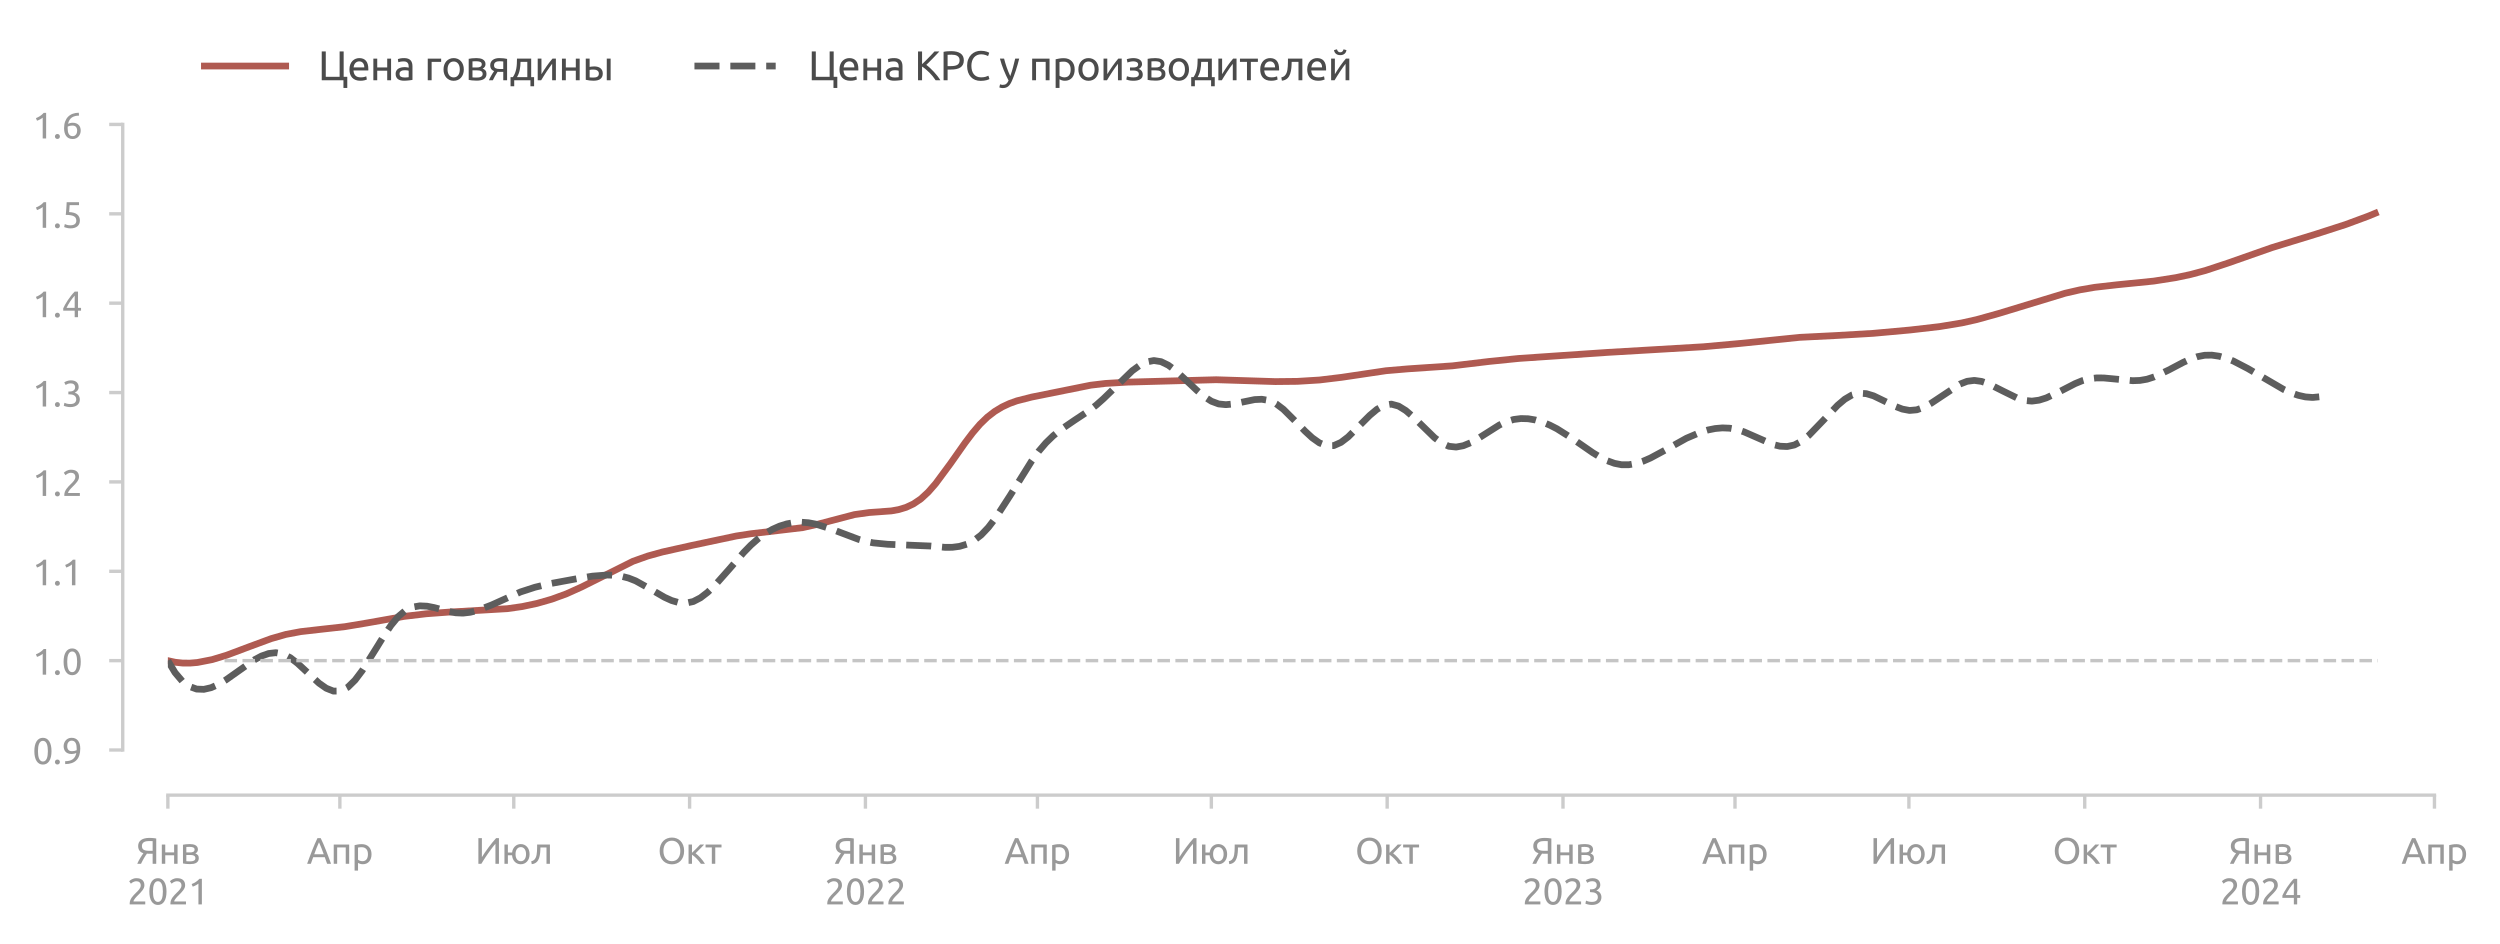 <?xml version="1.0" encoding="utf-8" standalone="no"?>
<!DOCTYPE svg PUBLIC "-//W3C//DTD SVG 1.1//EN"
  "http://www.w3.org/Graphics/SVG/1.1/DTD/svg11.dtd">
<svg xmlns:xlink="http://www.w3.org/1999/xlink" width="553.913pt" height="209.063pt" viewBox="0 0 553.913 209.063" xmlns="http://www.w3.org/2000/svg" version="1.1">
 <defs>
  <style type="text/css">*{stroke-linejoin: round; stroke-linecap: butt}</style>
 </defs>
 <g id="figure_1">
  <g id="patch_1">
   <path d="M 0 209.063 
L 553.913 209.063 
L 553.913 0 
L 0 0 
L 0 209.063 
z
" style="fill: none"/>
  </g>
  <g id="axes_1">
   <g id="patch_2">
    <path d="M 37.193 166.175 
L 539.393 166.175 
L 539.393 27.575 
L 37.193 27.575 
L 37.193 166.175 
z
" style="fill: none"/>
   </g>
   <g id="axes_2">
    <g id="patch_3">
     <path d="M 37.193 166.175 
L 539.393 166.175 
L 539.393 166.175 
L 37.193 166.175 
L 37.193 166.175 
z
" style="fill: none"/>
    </g>
    <g id="matplotlib.axis_1">
     <g id="xtick_1">
      <g id="line2d_1">
       <path d="M 37.193 166.175 
L 37.193 166.175 
" clip-path="url(#p89b7caa86d)" style="fill: none; stroke-dasharray: 0.5,0.825; stroke-dashoffset: 0; stroke: #d9d9d9; stroke-width: 0.5"/>
      </g>
      <g id="text_1">
       <!-- 2021 -->
       <g style="fill: #999999" transform="translate(28.168 200.383) scale(0.08 -0.08)">
        <defs>
         <path id="Ubuntu-32" d="M 2989 3302 
Q 2989 3072 2896 2857 
Q 2803 2643 2649 2435 
Q 2496 2227 2304 2025 
Q 2112 1824 1920 1632 
Q 1811 1523 1667 1376 
Q 1523 1229 1395 1069 
Q 1267 909 1180 761 
Q 1094 614 1094 506 
L 3136 506 
L 3136 0 
L 448 0 
Q 442 38 442 76 
Q 442 115 442 147 
Q 442 448 541 707 
Q 640 966 800 1196 
Q 960 1427 1158 1632 
Q 1357 1837 1549 2029 
Q 1709 2182 1853 2332 
Q 1997 2483 2109 2633 
Q 2221 2784 2288 2944 
Q 2355 3104 2355 3283 
Q 2355 3475 2294 3609 
Q 2234 3744 2131 3833 
Q 2029 3923 1891 3964 
Q 1754 4006 1600 4006 
Q 1414 4006 1260 3955 
Q 1107 3904 985 3837 
Q 864 3770 781 3696 
Q 698 3622 653 3584 
L 358 4006 
Q 416 4070 531 4163 
Q 646 4256 806 4339 
Q 966 4422 1164 4480 
Q 1363 4538 1594 4538 
Q 2291 4538 2640 4214 
Q 2989 3891 2989 3302 
z
" transform="scale(0.016)"/>
         <path id="Ubuntu-30" d="M 320 2221 
Q 320 3334 713 3936 
Q 1107 4538 1805 4538 
Q 2502 4538 2896 3936 
Q 3290 3334 3290 2221 
Q 3290 1107 2896 505 
Q 2502 -96 1805 -96 
Q 1107 -96 713 505 
Q 320 1107 320 2221 
z
M 2662 2221 
Q 2662 2586 2620 2912 
Q 2579 3238 2480 3481 
Q 2381 3725 2214 3869 
Q 2048 4013 1805 4013 
Q 1562 4013 1395 3869 
Q 1229 3725 1129 3481 
Q 1030 3238 988 2912 
Q 947 2586 947 2221 
Q 947 1856 988 1529 
Q 1030 1203 1129 960 
Q 1229 717 1395 573 
Q 1562 429 1805 429 
Q 2048 429 2214 573 
Q 2381 717 2480 960 
Q 2579 1203 2620 1529 
Q 2662 1856 2662 2221 
z
" transform="scale(0.016)"/>
         <path id="Ubuntu-31" d="M 595 3520 
Q 960 3661 1305 3881 
Q 1651 4102 1939 4435 
L 2362 4435 
L 2362 0 
L 1766 0 
L 1766 3610 
Q 1690 3539 1578 3462 
Q 1466 3386 1334 3315 
Q 1203 3245 1059 3181 
Q 915 3117 781 3072 
L 595 3520 
z
" transform="scale(0.016)"/>
        </defs>
        <use xlink:href="#Ubuntu-32"/>
        <use xlink:href="#Ubuntu-30" x="56.4"/>
        <use xlink:href="#Ubuntu-32" x="112.8"/>
        <use xlink:href="#Ubuntu-31" x="169.2"/>
       </g>
      </g>
     </g>
     <g id="xtick_2">
      <g id="line2d_2">
       <path d="M 191.748 166.175 
L 191.748 166.175 
" clip-path="url(#p89b7caa86d)" style="fill: none; stroke-dasharray: 0.5,0.825; stroke-dashoffset: 0; stroke: #d9d9d9; stroke-width: 0.5"/>
      </g>
      <g id="text_2">
       <!-- 2022 -->
       <g style="fill: #999999" transform="translate(182.723 200.383) scale(0.08 -0.08)">
        <use xlink:href="#Ubuntu-32"/>
        <use xlink:href="#Ubuntu-30" x="56.4"/>
        <use xlink:href="#Ubuntu-32" x="112.8"/>
        <use xlink:href="#Ubuntu-32" x="169.2"/>
       </g>
      </g>
     </g>
     <g id="xtick_3">
      <g id="line2d_3">
       <path d="M 346.304 166.175 
L 346.304 166.175 
" clip-path="url(#p89b7caa86d)" style="fill: none; stroke-dasharray: 0.5,0.825; stroke-dashoffset: 0; stroke: #d9d9d9; stroke-width: 0.5"/>
      </g>
      <g id="text_3">
       <!-- 2023 -->
       <g style="fill: #999999" transform="translate(337.279 200.383) scale(0.08 -0.08)">
        <defs>
         <path id="Ubuntu-33" d="M 1446 435 
Q 2016 435 2262 659 
Q 2509 883 2509 1261 
Q 2509 1504 2406 1670 
Q 2304 1837 2137 1936 
Q 1971 2035 1750 2076 
Q 1530 2118 1299 2118 
L 1146 2118 
L 1146 2605 
L 1357 2605 
Q 1517 2605 1686 2637 
Q 1856 2669 1997 2752 
Q 2138 2835 2227 2979 
Q 2317 3123 2317 3341 
Q 2317 3520 2253 3648 
Q 2189 3776 2083 3859 
Q 1978 3942 1840 3977 
Q 1702 4013 1549 4013 
Q 1242 4013 1027 3923 
Q 813 3834 666 3738 
L 435 4192 
Q 512 4243 630 4304 
Q 749 4365 896 4416 
Q 1043 4467 1212 4502 
Q 1382 4538 1568 4538 
Q 1920 4538 2176 4451 
Q 2432 4365 2598 4208 
Q 2765 4051 2848 3836 
Q 2931 3622 2931 3373 
Q 2931 3027 2732 2780 
Q 2534 2534 2253 2406 
Q 2426 2355 2586 2259 
Q 2746 2163 2864 2016 
Q 2982 1869 3056 1677 
Q 3130 1485 3130 1248 
Q 3130 960 3030 713 
Q 2931 467 2723 288 
Q 2515 109 2201 6 
Q 1888 -96 1459 -96 
Q 1293 -96 1117 -70 
Q 941 -45 787 -6 
Q 634 32 518 70 
Q 403 109 352 134 
L 467 653 
Q 576 602 829 518 
Q 1082 435 1446 435 
z
" transform="scale(0.016)"/>
        </defs>
        <use xlink:href="#Ubuntu-32"/>
        <use xlink:href="#Ubuntu-30" x="56.4"/>
        <use xlink:href="#Ubuntu-32" x="112.8"/>
        <use xlink:href="#Ubuntu-33" x="169.2"/>
       </g>
      </g>
     </g>
     <g id="xtick_4">
      <g id="line2d_4">
       <path d="M 500.859 166.175 
L 500.859 166.175 
" clip-path="url(#p89b7caa86d)" style="fill: none; stroke-dasharray: 0.5,0.825; stroke-dashoffset: 0; stroke: #d9d9d9; stroke-width: 0.5"/>
      </g>
      <g id="text_4">
       <!-- 2024 -->
       <g style="fill: #999999" transform="translate(491.834 200.383) scale(0.08 -0.08)">
        <defs>
         <path id="Ubuntu-34" d="M 256 1536 
Q 378 1818 589 2192 
Q 800 2566 1065 2963 
Q 1331 3360 1635 3744 
Q 1939 4128 2246 4435 
L 2816 4435 
L 2816 1619 
L 3341 1619 
L 3341 1133 
L 2816 1133 
L 2816 0 
L 2240 0 
L 2240 1133 
L 256 1133 
L 256 1536 
z
M 2240 3731 
Q 2048 3526 1853 3273 
Q 1658 3021 1472 2745 
Q 1286 2470 1123 2182 
Q 960 1894 832 1619 
L 2240 1619 
L 2240 3731 
z
" transform="scale(0.016)"/>
        </defs>
        <use xlink:href="#Ubuntu-32"/>
        <use xlink:href="#Ubuntu-30" x="56.4"/>
        <use xlink:href="#Ubuntu-32" x="112.8"/>
        <use xlink:href="#Ubuntu-34" x="169.2"/>
       </g>
      </g>
     </g>
    </g>
    <g id="matplotlib.axis_2"/>
   </g>
   <g id="matplotlib.axis_3">
    <g id="xtick_5">
     <g id="line2d_5">
      <defs>
       <path id="m23a8d27713" d="M 0 0 
L 0 3 
" style="stroke: #cccccc; stroke-width: 0.75"/>
      </defs>
      <g>
       <use xlink:href="#m23a8d27713" x="37.193" y="176.175" style="fill: #cccccc; stroke: #cccccc; stroke-width: 0.75"/>
      </g>
     </g>
     <g id="text_5">
      <!-- Янв -->
      <g style="fill: #999999" transform="translate(30.117 191.383) scale(0.08 -0.08)">
       <defs>
        <path id="Ubuntu-42f" d="M 2272 3936 
Q 2029 3936 1808 3897 
Q 1587 3859 1414 3763 
Q 1242 3667 1139 3500 
Q 1037 3334 1037 3085 
Q 1037 2611 1341 2428 
Q 1645 2246 2253 2246 
L 2893 2246 
L 2893 3917 
Q 2822 3917 2726 3923 
Q 2643 3930 2531 3933 
Q 2419 3936 2272 3936 
z
M 2323 4480 
Q 2458 4480 2611 4473 
Q 2765 4467 2921 4454 
Q 3078 4442 3232 4422 
Q 3386 4403 3514 4371 
L 3514 0 
L 2893 0 
L 2893 1734 
L 2362 1734 
Q 2272 1734 2173 1737 
Q 2074 1741 1907 1760 
Q 1792 1606 1657 1401 
Q 1523 1197 1388 966 
Q 1254 736 1123 486 
Q 992 237 883 0 
L 230 0 
Q 333 250 473 518 
Q 614 787 764 1030 
Q 915 1274 1052 1482 
Q 1190 1690 1293 1824 
Q 1146 1869 986 1952 
Q 826 2035 691 2182 
Q 557 2330 470 2550 
Q 384 2771 384 3078 
Q 384 3424 518 3686 
Q 653 3949 905 4125 
Q 1158 4301 1516 4390 
Q 1875 4480 2323 4480 
z
" transform="scale(0.016)"/>
        <path id="Ubuntu-43d" d="M 3238 0 
L 2643 0 
L 2643 1472 
L 1107 1472 
L 1107 0 
L 512 0 
L 512 3328 
L 1107 3328 
L 1107 1971 
L 2643 1971 
L 2643 3328 
L 3238 3328 
L 3238 0 
z
" transform="scale(0.016)"/>
        <path id="Ubuntu-432" d="M 1094 448 
Q 1133 442 1203 435 
Q 1274 429 1363 425 
Q 1453 422 1552 419 
Q 1651 416 1741 416 
Q 1926 416 2096 441 
Q 2266 467 2390 531 
Q 2515 595 2588 700 
Q 2662 806 2662 973 
Q 2662 1133 2595 1238 
Q 2528 1344 2413 1408 
Q 2298 1472 2141 1497 
Q 1984 1523 1805 1523 
L 1094 1523 
L 1094 448 
z
M 1728 1965 
Q 1901 1965 2045 1987 
Q 2189 2010 2294 2067 
Q 2400 2125 2461 2221 
Q 2522 2317 2522 2464 
Q 2522 2618 2445 2707 
Q 2368 2797 2243 2845 
Q 2118 2893 1961 2909 
Q 1805 2925 1645 2925 
Q 1498 2925 1347 2918 
Q 1197 2912 1094 2906 
L 1094 1965 
L 1728 1965 
z
M 1715 -58 
Q 1338 -58 1018 -22 
Q 698 13 512 58 
L 512 3296 
Q 698 3341 1018 3376 
Q 1338 3411 1715 3411 
Q 1978 3411 2227 3366 
Q 2477 3322 2669 3216 
Q 2861 3110 2979 2928 
Q 3098 2746 3098 2477 
Q 3098 2234 2976 2061 
Q 2854 1888 2650 1792 
Q 2925 1696 3088 1507 
Q 3251 1318 3251 979 
Q 3251 678 3132 480 
Q 3014 282 2806 160 
Q 2598 38 2316 -10 
Q 2035 -58 1715 -58 
z
" transform="scale(0.016)"/>
       </defs>
       <use xlink:href="#Ubuntu-42f"/>
       <use xlink:href="#Ubuntu-43d" x="63.5"/>
       <use xlink:href="#Ubuntu-432" x="122.1"/>
      </g>
     </g>
    </g>
    <g id="xtick_6">
     <g id="line2d_6">
      <g>
       <use xlink:href="#m23a8d27713" x="75.302" y="176.175" style="fill: #cccccc; stroke: #cccccc; stroke-width: 0.75"/>
      </g>
     </g>
     <g id="text_6">
      <!-- Апр -->
      <g style="fill: #999999" transform="translate(67.982 191.383) scale(0.08 -0.08)">
       <defs>
        <path id="Ubuntu-410" d="M 3514 0 
Q 3405 288 3309 566 
Q 3213 845 3110 1133 
L 1101 1133 
L 698 0 
L 51 0 
Q 307 704 531 1302 
Q 755 1901 969 2438 
Q 1184 2976 1395 3465 
Q 1606 3955 1837 4435 
L 2406 4435 
Q 2637 3955 2848 3465 
Q 3059 2976 3273 2438 
Q 3488 1901 3712 1302 
Q 3936 704 4192 0 
L 3514 0 
z
M 2931 1645 
Q 2726 2202 2524 2723 
Q 2323 3245 2106 3725 
Q 1882 3245 1680 2723 
Q 1478 2202 1280 1645 
L 2931 1645 
z
" transform="scale(0.016)"/>
        <path id="Ubuntu-43f" d="M 3187 0 
L 2592 0 
L 2592 2829 
L 1107 2829 
L 1107 0 
L 512 0 
L 512 3328 
L 3187 3328 
L 3187 0 
z
" transform="scale(0.016)"/>
        <path id="Ubuntu-440" d="M 2822 1658 
Q 2822 2240 2534 2553 
Q 2246 2867 1766 2867 
Q 1498 2867 1347 2848 
Q 1197 2829 1107 2803 
L 1107 704 
Q 1216 614 1421 531 
Q 1626 448 1869 448 
Q 2125 448 2307 541 
Q 2490 634 2605 797 
Q 2720 960 2771 1181 
Q 2822 1402 2822 1658 
z
M 3443 1658 
Q 3443 1280 3344 960 
Q 3245 640 3053 409 
Q 2861 179 2582 51 
Q 2304 -77 1946 -77 
Q 1658 -77 1437 0 
Q 1216 77 1107 147 
L 1107 -1184 
L 512 -1184 
L 512 3226 
Q 723 3277 1040 3337 
Q 1357 3398 1773 3398 
Q 2157 3398 2464 3276 
Q 2771 3155 2988 2931 
Q 3206 2707 3324 2384 
Q 3443 2061 3443 1658 
z
" transform="scale(0.016)"/>
       </defs>
       <use xlink:href="#Ubuntu-410"/>
       <use xlink:href="#Ubuntu-43f" x="66.3"/>
       <use xlink:href="#Ubuntu-440" x="124.1"/>
      </g>
     </g>
    </g>
    <g id="xtick_7">
     <g id="line2d_7">
      <g>
       <use xlink:href="#m23a8d27713" x="113.835" y="176.175" style="fill: #cccccc; stroke: #cccccc; stroke-width: 0.75"/>
      </g>
     </g>
     <g id="text_7">
      <!-- Июл -->
      <g style="fill: #999999" transform="translate(105.288 191.383) scale(0.08 -0.08)">
       <defs>
        <path id="Ubuntu-418" d="M 550 0 
L 550 4435 
L 1158 4435 
L 1158 1152 
Q 1363 1491 1660 1926 
Q 1958 2362 2294 2813 
Q 2630 3264 2972 3689 
Q 3315 4115 3616 4435 
L 4109 4435 
L 4109 0 
L 3501 0 
L 3501 3462 
Q 3322 3258 3110 2989 
Q 2899 2720 2675 2416 
Q 2451 2112 2224 1785 
Q 1997 1459 1785 1142 
Q 1574 826 1392 531 
Q 1210 237 1069 0 
L 550 0 
z
" transform="scale(0.016)"/>
        <path id="Ubuntu-44e" d="M 1107 1952 
L 1837 1952 
Q 1875 2285 2006 2553 
Q 2138 2822 2336 3014 
Q 2534 3206 2790 3308 
Q 3046 3411 3341 3411 
Q 3667 3411 3945 3286 
Q 4224 3162 4429 2931 
Q 4634 2701 4749 2377 
Q 4864 2054 4864 1664 
Q 4864 1267 4749 947 
Q 4634 627 4429 396 
Q 4224 166 3945 41 
Q 3667 -83 3341 -83 
Q 3034 -83 2768 29 
Q 2502 141 2304 342 
Q 2106 544 1981 832 
Q 1856 1120 1830 1472 
L 1107 1472 
L 1107 0 
L 512 0 
L 512 3328 
L 1107 3328 
L 1107 1952 
z
M 4250 1664 
Q 4250 2227 4003 2556 
Q 3757 2886 3341 2886 
Q 2925 2886 2678 2556 
Q 2432 2227 2432 1664 
Q 2432 1101 2678 771 
Q 2925 442 3341 442 
Q 3757 442 4003 771 
Q 4250 1101 4250 1664 
z
" transform="scale(0.016)"/>
        <path id="Ubuntu-43b" d="M 1670 2829 
Q 1670 2618 1660 2378 
Q 1651 2138 1625 1898 
Q 1600 1658 1555 1424 
Q 1510 1190 1440 986 
Q 1370 781 1264 601 
Q 1158 422 1004 284 
Q 851 147 646 54 
Q 442 -38 166 -64 
L 83 435 
Q 397 499 579 672 
Q 762 845 870 1094 
Q 966 1312 1011 1587 
Q 1056 1862 1075 2160 
Q 1094 2458 1097 2758 
Q 1101 3059 1101 3328 
L 3315 3328 
L 3315 0 
L 2720 0 
L 2720 2829 
L 1670 2829 
z
" transform="scale(0.016)"/>
       </defs>
       <use xlink:href="#Ubuntu-418"/>
       <use xlink:href="#Ubuntu-44e" x="72.8"/>
       <use xlink:href="#Ubuntu-43b" x="153.9"/>
      </g>
     </g>
    </g>
    <g id="xtick_8">
     <g id="line2d_8">
      <g>
       <use xlink:href="#m23a8d27713" x="152.792" y="176.175" style="fill: #cccccc; stroke: #cccccc; stroke-width: 0.75"/>
      </g>
     </g>
     <g id="text_8">
      <!-- Окт -->
      <g style="fill: #999999" transform="translate(145.68 191.383) scale(0.08 -0.08)">
       <defs>
        <path id="Ubuntu-41e" d="M 371 2221 
Q 371 2790 540 3225 
Q 710 3661 1001 3952 
Q 1293 4243 1680 4390 
Q 2067 4538 2502 4538 
Q 2931 4538 3312 4390 
Q 3693 4243 3981 3952 
Q 4269 3661 4438 3225 
Q 4608 2790 4608 2221 
Q 4608 1651 4438 1216 
Q 4269 781 3981 489 
Q 3693 198 3312 51 
Q 2931 -96 2502 -96 
Q 2067 -96 1680 51 
Q 1293 198 1001 489 
Q 710 781 540 1216 
Q 371 1651 371 2221 
z
M 1024 2221 
Q 1024 1818 1126 1488 
Q 1229 1158 1417 928 
Q 1606 698 1878 573 
Q 2150 448 2490 448 
Q 2829 448 3097 573 
Q 3366 698 3555 928 
Q 3744 1158 3846 1488 
Q 3949 1818 3949 2221 
Q 3949 2624 3846 2953 
Q 3744 3283 3555 3513 
Q 3366 3744 3097 3869 
Q 2829 3994 2490 3994 
Q 2150 3994 1878 3869 
Q 1606 3744 1417 3513 
Q 1229 3283 1126 2953 
Q 1024 2624 1024 2221 
z
" transform="scale(0.016)"/>
        <path id="Ubuntu-43a" d="M 1728 1811 
Q 1926 1670 2156 1456 
Q 2387 1242 2608 992 
Q 2829 742 3021 483 
Q 3213 224 3347 0 
L 2643 0 
Q 2502 218 2313 445 
Q 2125 672 1920 883 
Q 1715 1094 1504 1273 
Q 1293 1453 1107 1574 
L 1107 0 
L 512 0 
L 512 3328 
L 1107 3328 
L 1107 1901 
Q 1261 2048 1459 2243 
Q 1658 2438 1859 2640 
Q 2061 2842 2233 3024 
Q 2406 3206 2515 3328 
L 3206 3328 
Q 3066 3174 2877 2979 
Q 2688 2784 2486 2579 
Q 2285 2374 2086 2172 
Q 1888 1971 1728 1811 
z
" transform="scale(0.016)"/>
        <path id="Ubuntu-442" d="M 2861 3328 
L 2861 2829 
L 1779 2829 
L 1779 0 
L 1184 0 
L 1184 2829 
L 102 2829 
L 102 3328 
L 2861 3328 
z
" transform="scale(0.016)"/>
       </defs>
       <use xlink:href="#Ubuntu-41e"/>
       <use xlink:href="#Ubuntu-43a" x="77.8"/>
       <use xlink:href="#Ubuntu-442" x="131.5"/>
      </g>
     </g>
    </g>
    <g id="xtick_9">
     <g id="line2d_9">
      <g>
       <use xlink:href="#m23a8d27713" x="191.748" y="176.175" style="fill: #cccccc; stroke: #cccccc; stroke-width: 0.75"/>
      </g>
     </g>
     <g id="text_9">
      <!-- Янв -->
      <g style="fill: #999999" transform="translate(184.673 191.383) scale(0.08 -0.08)">
       <use xlink:href="#Ubuntu-42f"/>
       <use xlink:href="#Ubuntu-43d" x="63.5"/>
       <use xlink:href="#Ubuntu-432" x="122.1"/>
      </g>
     </g>
    </g>
    <g id="xtick_10">
     <g id="line2d_10">
      <g>
       <use xlink:href="#m23a8d27713" x="229.858" y="176.175" style="fill: #cccccc; stroke: #cccccc; stroke-width: 0.75"/>
      </g>
     </g>
     <g id="text_10">
      <!-- Апр -->
      <g style="fill: #999999" transform="translate(222.538 191.383) scale(0.08 -0.08)">
       <use xlink:href="#Ubuntu-410"/>
       <use xlink:href="#Ubuntu-43f" x="66.3"/>
       <use xlink:href="#Ubuntu-440" x="124.1"/>
      </g>
     </g>
    </g>
    <g id="xtick_11">
     <g id="line2d_11">
      <g>
       <use xlink:href="#m23a8d27713" x="268.391" y="176.175" style="fill: #cccccc; stroke: #cccccc; stroke-width: 0.75"/>
      </g>
     </g>
     <g id="text_11">
      <!-- Июл -->
      <g style="fill: #999999" transform="translate(259.843 191.383) scale(0.08 -0.08)">
       <use xlink:href="#Ubuntu-418"/>
       <use xlink:href="#Ubuntu-44e" x="72.8"/>
       <use xlink:href="#Ubuntu-43b" x="153.9"/>
      </g>
     </g>
    </g>
    <g id="xtick_12">
     <g id="line2d_12">
      <g>
       <use xlink:href="#m23a8d27713" x="307.347" y="176.175" style="fill: #cccccc; stroke: #cccccc; stroke-width: 0.75"/>
      </g>
     </g>
     <g id="text_12">
      <!-- Окт -->
      <g style="fill: #999999" transform="translate(300.235 191.383) scale(0.08 -0.08)">
       <use xlink:href="#Ubuntu-41e"/>
       <use xlink:href="#Ubuntu-43a" x="77.8"/>
       <use xlink:href="#Ubuntu-442" x="131.5"/>
      </g>
     </g>
    </g>
    <g id="xtick_13">
     <g id="line2d_13">
      <g>
       <use xlink:href="#m23a8d27713" x="346.304" y="176.175" style="fill: #cccccc; stroke: #cccccc; stroke-width: 0.75"/>
      </g>
     </g>
     <g id="text_13">
      <!-- Янв -->
      <g style="fill: #999999" transform="translate(339.228 191.383) scale(0.08 -0.08)">
       <use xlink:href="#Ubuntu-42f"/>
       <use xlink:href="#Ubuntu-43d" x="63.5"/>
       <use xlink:href="#Ubuntu-432" x="122.1"/>
      </g>
     </g>
    </g>
    <g id="xtick_14">
     <g id="line2d_14">
      <g>
       <use xlink:href="#m23a8d27713" x="384.413" y="176.175" style="fill: #cccccc; stroke: #cccccc; stroke-width: 0.75"/>
      </g>
     </g>
     <g id="text_14">
      <!-- Апр -->
      <g style="fill: #999999" transform="translate(377.093 191.383) scale(0.08 -0.08)">
       <use xlink:href="#Ubuntu-410"/>
       <use xlink:href="#Ubuntu-43f" x="66.3"/>
       <use xlink:href="#Ubuntu-440" x="124.1"/>
      </g>
     </g>
    </g>
    <g id="xtick_15">
     <g id="line2d_15">
      <g>
       <use xlink:href="#m23a8d27713" x="422.946" y="176.175" style="fill: #cccccc; stroke: #cccccc; stroke-width: 0.75"/>
      </g>
     </g>
     <g id="text_15">
      <!-- Июл -->
      <g style="fill: #999999" transform="translate(414.399 191.383) scale(0.08 -0.08)">
       <use xlink:href="#Ubuntu-418"/>
       <use xlink:href="#Ubuntu-44e" x="72.8"/>
       <use xlink:href="#Ubuntu-43b" x="153.9"/>
      </g>
     </g>
    </g>
    <g id="xtick_16">
     <g id="line2d_16">
      <g>
       <use xlink:href="#m23a8d27713" x="461.903" y="176.175" style="fill: #cccccc; stroke: #cccccc; stroke-width: 0.75"/>
      </g>
     </g>
     <g id="text_16">
      <!-- Окт -->
      <g style="fill: #999999" transform="translate(454.791 191.383) scale(0.08 -0.08)">
       <use xlink:href="#Ubuntu-41e"/>
       <use xlink:href="#Ubuntu-43a" x="77.8"/>
       <use xlink:href="#Ubuntu-442" x="131.5"/>
      </g>
     </g>
    </g>
    <g id="xtick_17">
     <g id="line2d_17">
      <g>
       <use xlink:href="#m23a8d27713" x="500.859" y="176.175" style="fill: #cccccc; stroke: #cccccc; stroke-width: 0.75"/>
      </g>
     </g>
     <g id="text_17">
      <!-- Янв -->
      <g style="fill: #999999" transform="translate(493.784 191.383) scale(0.08 -0.08)">
       <use xlink:href="#Ubuntu-42f"/>
       <use xlink:href="#Ubuntu-43d" x="63.5"/>
       <use xlink:href="#Ubuntu-432" x="122.1"/>
      </g>
     </g>
    </g>
    <g id="xtick_18">
     <g id="line2d_18">
      <g>
       <use xlink:href="#m23a8d27713" x="539.393" y="176.175" style="fill: #cccccc; stroke: #cccccc; stroke-width: 0.75"/>
      </g>
     </g>
     <g id="text_18">
      <!-- Апр -->
      <g style="fill: #999999" transform="translate(532.072 191.383) scale(0.08 -0.08)">
       <use xlink:href="#Ubuntu-410"/>
       <use xlink:href="#Ubuntu-43f" x="66.3"/>
       <use xlink:href="#Ubuntu-440" x="124.1"/>
      </g>
     </g>
    </g>
   </g>
   <g id="matplotlib.axis_4">
    <g id="ytick_1">
     <g id="line2d_19">
      <defs>
       <path id="m51853fe2a7" d="M 0 0 
L -3 0 
" style="stroke: #cccccc; stroke-width: 0.75"/>
      </defs>
      <g>
       <use xlink:href="#m51853fe2a7" x="27.192" y="166.175" style="fill: #cccccc; stroke: #cccccc; stroke-width: 0.75"/>
      </g>
     </g>
     <g id="text_19">
      <!-- 0.9 -->
      <g style="fill: #999999" transform="translate(7.2 169.279) scale(0.08 -0.08)">
       <defs>
        <path id="Ubuntu-2e" d="M 1216 346 
Q 1216 173 1101 45 
Q 986 -83 787 -83 
Q 589 -83 473 45 
Q 358 173 358 346 
Q 358 518 473 646 
Q 589 774 787 774 
Q 986 774 1101 646 
Q 1216 518 1216 346 
z
" transform="scale(0.016)"/>
        <path id="Ubuntu-39" d="M 3206 2662 
Q 3206 1344 2550 669 
Q 1894 -6 602 -13 
L 582 486 
Q 986 486 1309 563 
Q 1632 640 1875 809 
Q 2118 979 2281 1248 
Q 2445 1517 2522 1907 
Q 2355 1830 2144 1782 
Q 1933 1734 1709 1734 
Q 1331 1734 1068 1846 
Q 806 1958 640 2147 
Q 474 2336 400 2582 
Q 326 2829 326 3098 
Q 326 3334 409 3590 
Q 493 3846 662 4057 
Q 832 4269 1094 4403 
Q 1357 4538 1715 4538 
Q 2080 4538 2358 4410 
Q 2637 4282 2825 4038 
Q 3014 3795 3110 3446 
Q 3206 3098 3206 2662 
z
M 1773 2221 
Q 1997 2221 2195 2262 
Q 2394 2304 2579 2387 
Q 2586 2458 2586 2525 
Q 2586 2592 2586 2662 
Q 2586 2938 2547 3190 
Q 2509 3443 2409 3632 
Q 2310 3821 2144 3933 
Q 1978 4045 1722 4045 
Q 1510 4045 1363 3955 
Q 1216 3866 1120 3728 
Q 1024 3590 982 3427 
Q 941 3264 941 3110 
Q 941 2675 1149 2448 
Q 1357 2221 1773 2221 
z
" transform="scale(0.016)"/>
       </defs>
       <use xlink:href="#Ubuntu-30"/>
       <use xlink:href="#Ubuntu-2e" x="56.4"/>
       <use xlink:href="#Ubuntu-39" x="81"/>
      </g>
     </g>
    </g>
    <g id="ytick_2">
     <g id="line2d_20">
      <g>
       <use xlink:href="#m51853fe2a7" x="27.192" y="146.375" style="fill: #cccccc; stroke: #cccccc; stroke-width: 0.75"/>
      </g>
     </g>
     <g id="text_20">
      <!-- 1.0 -->
      <g style="fill: #999999" transform="translate(7.2 149.479) scale(0.08 -0.08)">
       <use xlink:href="#Ubuntu-31"/>
       <use xlink:href="#Ubuntu-2e" x="56.4"/>
       <use xlink:href="#Ubuntu-30" x="81"/>
      </g>
     </g>
    </g>
    <g id="ytick_3">
     <g id="line2d_21">
      <g>
       <use xlink:href="#m51853fe2a7" x="27.192" y="126.575" style="fill: #cccccc; stroke: #cccccc; stroke-width: 0.75"/>
      </g>
     </g>
     <g id="text_21">
      <!-- 1.1 -->
      <g style="fill: #999999" transform="translate(7.2 129.679) scale(0.08 -0.08)">
       <use xlink:href="#Ubuntu-31"/>
       <use xlink:href="#Ubuntu-2e" x="56.4"/>
       <use xlink:href="#Ubuntu-31" x="81"/>
      </g>
     </g>
    </g>
    <g id="ytick_4">
     <g id="line2d_22">
      <g>
       <use xlink:href="#m51853fe2a7" x="27.192" y="106.775" style="fill: #cccccc; stroke: #cccccc; stroke-width: 0.75"/>
      </g>
     </g>
     <g id="text_22">
      <!-- 1.2 -->
      <g style="fill: #999999" transform="translate(7.2 109.879) scale(0.08 -0.08)">
       <use xlink:href="#Ubuntu-31"/>
       <use xlink:href="#Ubuntu-2e" x="56.4"/>
       <use xlink:href="#Ubuntu-32" x="81"/>
      </g>
     </g>
    </g>
    <g id="ytick_5">
     <g id="line2d_23">
      <g>
       <use xlink:href="#m51853fe2a7" x="27.192" y="86.975" style="fill: #cccccc; stroke: #cccccc; stroke-width: 0.75"/>
      </g>
     </g>
     <g id="text_23">
      <!-- 1.3 -->
      <g style="fill: #999999" transform="translate(7.2 90.079) scale(0.08 -0.08)">
       <use xlink:href="#Ubuntu-31"/>
       <use xlink:href="#Ubuntu-2e" x="56.4"/>
       <use xlink:href="#Ubuntu-33" x="81"/>
      </g>
     </g>
    </g>
    <g id="ytick_6">
     <g id="line2d_24">
      <g>
       <use xlink:href="#m51853fe2a7" x="27.192" y="67.175" style="fill: #cccccc; stroke: #cccccc; stroke-width: 0.75"/>
      </g>
     </g>
     <g id="text_24">
      <!-- 1.4 -->
      <g style="fill: #999999" transform="translate(7.2 70.279) scale(0.08 -0.08)">
       <use xlink:href="#Ubuntu-31"/>
       <use xlink:href="#Ubuntu-2e" x="56.4"/>
       <use xlink:href="#Ubuntu-34" x="81"/>
      </g>
     </g>
    </g>
    <g id="ytick_7">
     <g id="line2d_25">
      <g>
       <use xlink:href="#m51853fe2a7" x="27.192" y="47.375" style="fill: #cccccc; stroke: #cccccc; stroke-width: 0.75"/>
      </g>
     </g>
     <g id="text_25">
      <!-- 1.5 -->
      <g style="fill: #999999" transform="translate(7.2 50.479) scale(0.08 -0.08)">
       <defs>
        <path id="Ubuntu-35" d="M 1274 2726 
Q 2240 2688 2691 2304 
Q 3142 1920 3142 1261 
Q 3142 966 3043 716 
Q 2944 467 2742 288 
Q 2541 109 2233 6 
Q 1926 -96 1504 -96 
Q 1338 -96 1165 -70 
Q 992 -45 845 -6 
Q 698 32 582 70 
Q 467 109 416 134 
L 531 653 
Q 640 602 886 518 
Q 1133 435 1491 435 
Q 1779 435 1974 499 
Q 2170 563 2291 672 
Q 2413 781 2467 925 
Q 2522 1069 2522 1229 
Q 2522 1472 2438 1661 
Q 2355 1850 2144 1978 
Q 1933 2106 1581 2173 
Q 1229 2240 691 2240 
Q 730 2554 752 2829 
Q 774 3104 793 3366 
Q 813 3629 825 3888 
Q 838 4147 851 4435 
L 2989 4435 
L 2989 3930 
L 1370 3930 
Q 1363 3834 1350 3670 
Q 1338 3507 1325 3331 
Q 1312 3155 1299 2988 
Q 1286 2822 1274 2726 
z
" transform="scale(0.016)"/>
       </defs>
       <use xlink:href="#Ubuntu-31"/>
       <use xlink:href="#Ubuntu-2e" x="56.4"/>
       <use xlink:href="#Ubuntu-35" x="81"/>
      </g>
     </g>
    </g>
    <g id="ytick_8">
     <g id="line2d_26">
      <g>
       <use xlink:href="#m51853fe2a7" x="27.192" y="27.575" style="fill: #cccccc; stroke: #cccccc; stroke-width: 0.75"/>
      </g>
     </g>
     <g id="text_26">
      <!-- 1.6 -->
      <g style="fill: #999999" transform="translate(7.2 30.679) scale(0.08 -0.08)">
       <defs>
        <path id="Ubuntu-36" d="M 403 1779 
Q 403 2426 582 2922 
Q 762 3418 1091 3757 
Q 1421 4096 1891 4272 
Q 2362 4448 2950 4454 
L 2995 3955 
Q 2618 3949 2307 3872 
Q 1997 3795 1753 3628 
Q 1510 3462 1344 3196 
Q 1178 2931 1094 2541 
Q 1261 2618 1469 2669 
Q 1677 2720 1901 2720 
Q 2278 2720 2540 2605 
Q 2803 2490 2969 2301 
Q 3136 2112 3209 1865 
Q 3283 1619 3283 1350 
Q 3283 1107 3200 851 
Q 3117 595 2947 384 
Q 2778 173 2515 38 
Q 2253 -96 1894 -96 
Q 1165 -96 784 403 
Q 403 902 403 1779 
z
M 1837 2234 
Q 1613 2234 1421 2192 
Q 1229 2150 1037 2067 
Q 1030 1997 1027 1923 
Q 1024 1850 1024 1779 
Q 1024 1498 1062 1248 
Q 1101 998 1200 809 
Q 1299 621 1465 509 
Q 1632 397 1888 397 
Q 2099 397 2246 486 
Q 2394 576 2490 717 
Q 2586 858 2627 1021 
Q 2669 1184 2669 1338 
Q 2669 1773 2461 2003 
Q 2253 2234 1837 2234 
z
" transform="scale(0.016)"/>
       </defs>
       <use xlink:href="#Ubuntu-31"/>
       <use xlink:href="#Ubuntu-2e" x="56.4"/>
       <use xlink:href="#Ubuntu-36" x="81"/>
      </g>
     </g>
    </g>
   </g>
   <g id="line2d_27">
    <path d="M 37.193 146.375 
L 38.828 146.735 
L 40.464 146.911 
L 42.1 146.921 
L 43.735 146.784 
L 47.007 146.146 
L 50.278 145.148 
L 55.185 143.303 
L 60.092 141.494 
L 63.364 140.559 
L 66.635 139.946 
L 71.542 139.387 
L 76.449 138.843 
L 81.356 138.021 
L 89.535 136.571 
L 94.442 135.992 
L 99.349 135.627 
L 112.435 134.859 
L 115.706 134.391 
L 118.977 133.698 
L 122.249 132.761 
L 125.52 131.563 
L 128.792 130.088 
L 140.241 124.366 
L 143.513 123.202 
L 146.784 122.296 
L 153.327 120.836 
L 163.141 118.757 
L 166.413 118.254 
L 177.862 116.904 
L 181.134 116.161 
L 189.312 114.018 
L 192.584 113.558 
L 197.491 113.199 
L 199.126 112.906 
L 200.762 112.411 
L 202.398 111.644 
L 204.034 110.534 
L 205.669 109.023 
L 207.305 107.152 
L 210.576 102.733 
L 213.848 98.083 
L 215.483 95.923 
L 217.119 94.008 
L 218.755 92.424 
L 220.391 91.16 
L 222.026 90.169 
L 223.662 89.404 
L 225.298 88.816 
L 228.569 87.981 
L 241.655 85.346 
L 244.926 84.956 
L 249.833 84.666 
L 269.461 84.135 
L 276.004 84.34 
L 282.547 84.548 
L 287.454 84.497 
L 292.361 84.195 
L 297.268 83.602 
L 307.082 82.141 
L 311.99 81.721 
L 321.804 81.058 
L 329.982 80.079 
L 336.525 79.418 
L 356.153 78.081 
L 365.968 77.505 
L 377.417 76.828 
L 385.596 76.092 
L 398.682 74.75 
L 406.86 74.339 
L 415.038 73.857 
L 423.217 73.114 
L 429.76 72.36 
L 434.667 71.551 
L 437.938 70.82 
L 442.845 69.454 
L 457.567 64.972 
L 460.838 64.221 
L 464.109 63.661 
L 469.016 63.102 
L 477.195 62.28 
L 482.102 61.511 
L 485.373 60.813 
L 488.645 59.934 
L 493.552 58.313 
L 503.366 54.868 
L 513.18 51.852 
L 519.723 49.744 
L 524.63 47.927 
L 526.266 47.255 
L 526.266 47.255 
" clip-path="url(#pb942af7f2d)" style="fill: none; stroke: #af5a51; stroke-width: 1.5; stroke-linecap: square"/>
   </g>
   <g id="line2d_28">
    <path d="M 37.193 146.375 
L 38.787 149.038 
L 40.382 150.916 
L 41.976 152.098 
L 43.571 152.675 
L 45.166 152.735 
L 46.76 152.369 
L 48.355 151.665 
L 49.95 150.713 
L 56.328 146.212 
L 57.923 145.361 
L 59.517 144.798 
L 61.112 144.614 
L 62.707 144.896 
L 64.301 145.709 
L 65.896 146.942 
L 70.68 151.367 
L 72.274 152.485 
L 73.869 153.123 
L 75.464 153.104 
L 77.058 152.273 
L 78.653 150.706 
L 80.247 148.596 
L 83.437 143.513 
L 85.031 140.926 
L 86.626 138.565 
L 88.221 136.622 
L 89.815 135.274 
L 91.41 134.518 
L 93.004 134.236 
L 94.599 134.309 
L 96.194 134.618 
L 99.383 135.47 
L 100.978 135.775 
L 102.572 135.847 
L 104.167 135.661 
L 105.761 135.265 
L 108.951 134.034 
L 115.329 131.155 
L 118.518 130.117 
L 121.708 129.347 
L 128.086 128.171 
L 131.276 127.654 
L 134.465 127.404 
L 136.059 127.456 
L 137.654 127.669 
L 139.249 128.073 
L 140.843 128.699 
L 144.033 130.473 
L 147.222 132.332 
L 148.816 133.056 
L 150.411 133.519 
L 152.006 133.625 
L 153.6 133.281 
L 155.195 132.456 
L 156.79 131.231 
L 158.384 129.701 
L 161.573 126.104 
L 164.763 122.422 
L 166.357 120.785 
L 167.952 119.383 
L 169.547 118.217 
L 171.141 117.281 
L 172.736 116.568 
L 174.33 116.073 
L 175.925 115.788 
L 177.52 115.706 
L 179.114 115.822 
L 180.709 116.12 
L 183.898 117.112 
L 190.277 119.516 
L 191.871 119.963 
L 193.466 120.278 
L 196.655 120.593 
L 206.223 120.984 
L 209.412 121.273 
L 211.007 121.263 
L 212.602 121.055 
L 214.196 120.579 
L 215.791 119.764 
L 217.385 118.541 
L 218.98 116.858 
L 220.575 114.779 
L 223.764 109.86 
L 228.548 102.192 
L 230.142 99.987 
L 231.737 98.121 
L 233.332 96.574 
L 234.926 95.269 
L 238.116 93.088 
L 241.305 90.976 
L 242.899 89.756 
L 244.494 88.339 
L 250.873 82.144 
L 252.467 80.988 
L 254.062 80.199 
L 255.656 79.881 
L 257.251 80.131 
L 258.846 80.909 
L 260.44 82.077 
L 263.63 85.028 
L 265.224 86.533 
L 266.819 87.872 
L 268.413 88.904 
L 270.008 89.5 
L 271.603 89.661 
L 273.197 89.514 
L 277.981 88.535 
L 279.576 88.463 
L 281.17 88.737 
L 282.765 89.482 
L 284.36 90.691 
L 287.549 93.874 
L 289.144 95.524 
L 290.738 96.996 
L 292.333 98.128 
L 293.928 98.758 
L 295.522 98.727 
L 297.117 98.016 
L 298.711 96.8 
L 301.901 93.616 
L 303.495 92.026 
L 305.09 90.69 
L 306.685 89.798 
L 308.279 89.538 
L 309.874 89.974 
L 311.468 90.957 
L 313.063 92.319 
L 317.847 96.983 
L 319.442 98.168 
L 321.036 98.886 
L 322.631 99.052 
L 324.225 98.753 
L 325.82 98.101 
L 327.415 97.206 
L 332.199 94.174 
L 333.793 93.418 
L 335.388 92.941 
L 336.982 92.736 
L 338.577 92.78 
L 340.172 93.05 
L 341.766 93.525 
L 343.361 94.181 
L 344.956 94.997 
L 348.145 97.011 
L 352.929 100.321 
L 354.523 101.283 
L 356.118 102.082 
L 357.713 102.663 
L 359.307 102.972 
L 360.902 102.969 
L 362.496 102.686 
L 364.091 102.173 
L 365.686 101.481 
L 368.875 99.762 
L 373.659 97.098 
L 376.848 95.743 
L 378.443 95.264 
L 380.037 94.945 
L 381.632 94.807 
L 383.227 94.872 
L 384.821 95.159 
L 386.416 95.68 
L 392.794 98.476 
L 394.389 98.865 
L 395.984 98.936 
L 397.578 98.591 
L 399.173 97.748 
L 400.768 96.468 
L 403.957 93.162 
L 407.146 89.801 
L 408.741 88.453 
L 410.335 87.514 
L 411.93 87.114 
L 413.525 87.223 
L 415.119 87.706 
L 418.308 89.248 
L 419.903 90.032 
L 421.498 90.643 
L 423.092 90.944 
L 424.687 90.804 
L 426.282 90.231 
L 427.876 89.344 
L 434.255 85.103 
L 435.849 84.484 
L 437.444 84.282 
L 439.039 84.506 
L 440.633 85.051 
L 443.822 86.661 
L 447.012 88.229 
L 448.606 88.722 
L 450.201 88.875 
L 451.796 88.662 
L 453.39 88.162 
L 456.58 86.642 
L 459.769 84.997 
L 461.363 84.342 
L 462.958 83.91 
L 464.553 83.732 
L 466.147 83.745 
L 472.526 84.348 
L 474.12 84.292 
L 475.715 84.018 
L 477.31 83.5 
L 480.499 81.985 
L 483.688 80.304 
L 485.283 79.579 
L 486.877 79.025 
L 488.472 78.714 
L 490.067 78.687 
L 491.661 78.918 
L 493.256 79.368 
L 494.851 80 
L 498.04 81.656 
L 506.013 86.313 
L 507.608 87.03 
L 509.202 87.585 
L 510.797 87.943 
L 512.391 88.064 
L 513.986 87.91 
L 513.986 87.91 
" clip-path="url(#pb942af7f2d)" style="fill: none; stroke-dasharray: 5.55,2.4; stroke-dashoffset: 0; stroke: #5d5d5d; stroke-width: 1.5"/>
   </g>
   <g id="patch_4">
    <path d="M 27.192 166.175 
L 27.192 27.575 
" style="fill: none; stroke: #cccccc; stroke-width: 0.75; stroke-linejoin: miter; stroke-linecap: square"/>
   </g>
   <g id="patch_5">
    <path d="M 37.193 176.175 
L 539.393 176.175 
" style="fill: none; stroke: #cccccc; stroke-width: 0.75; stroke-linejoin: miter; stroke-linecap: square"/>
   </g>
   <g id="legend_1">
    <g id="line2d_29">
     <path d="M 45.292 14.633 
L 54.292 14.633 
L 63.292 14.633 
" style="fill: none; stroke: #af5a51; stroke-width: 1.5; stroke-linecap: square"/>
    </g>
    <g id="text_27">
     <!-- Цена говядины -->
     <g style="fill: #4b4b4b" transform="translate(70.493 17.783) scale(0.09 -0.09)">
      <defs>
       <path id="Ubuntu-426" d="M 3923 531 
L 4480 531 
L 4480 -1184 
L 3891 -1184 
L 3891 0 
L 550 0 
L 550 4435 
L 1171 4435 
L 1171 531 
L 3302 531 
L 3302 4435 
L 3923 4435 
L 3923 531 
z
" transform="scale(0.016)"/>
       <path id="Ubuntu-435" d="M 326 1658 
Q 326 2099 454 2428 
Q 582 2758 793 2976 
Q 1005 3194 1280 3302 
Q 1555 3411 1843 3411 
Q 2515 3411 2873 2992 
Q 3232 2573 3232 1715 
Q 3232 1677 3232 1616 
Q 3232 1555 3226 1504 
L 947 1504 
Q 986 986 1248 717 
Q 1510 448 2067 448 
Q 2381 448 2595 502 
Q 2810 557 2918 608 
L 3002 109 
Q 2893 51 2621 -13 
Q 2349 -77 2003 -77 
Q 1568 -77 1251 54 
Q 934 186 729 416 
Q 525 646 425 963 
Q 326 1280 326 1658 
z
M 2611 1984 
Q 2618 2387 2410 2646 
Q 2202 2906 1837 2906 
Q 1632 2906 1475 2826 
Q 1318 2746 1209 2618 
Q 1101 2490 1040 2323 
Q 979 2157 960 1984 
L 2611 1984 
z
" transform="scale(0.016)"/>
       <path id="Ubuntu-430" d="M 1638 429 
Q 1850 429 2013 438 
Q 2176 448 2285 474 
L 2285 1466 
Q 2221 1498 2077 1520 
Q 1933 1542 1728 1542 
Q 1594 1542 1443 1523 
Q 1293 1504 1168 1443 
Q 1043 1382 960 1276 
Q 877 1171 877 998 
Q 877 678 1081 553 
Q 1286 429 1638 429 
z
M 1587 3411 
Q 1946 3411 2192 3318 
Q 2438 3226 2588 3056 
Q 2739 2886 2803 2652 
Q 2867 2419 2867 2138 
L 2867 58 
Q 2790 45 2652 22 
Q 2515 0 2342 -19 
Q 2170 -38 1968 -54 
Q 1766 -70 1568 -70 
Q 1286 -70 1049 -12 
Q 813 45 640 169 
Q 467 294 371 499 
Q 275 704 275 992 
Q 275 1267 387 1465 
Q 499 1664 691 1785 
Q 883 1907 1139 1964 
Q 1395 2022 1677 2022 
Q 1766 2022 1862 2012 
Q 1958 2003 2044 1987 
Q 2131 1971 2195 1958 
Q 2259 1946 2285 1939 
L 2285 2106 
Q 2285 2253 2253 2397 
Q 2221 2541 2137 2653 
Q 2054 2765 1910 2832 
Q 1766 2899 1536 2899 
Q 1242 2899 1021 2857 
Q 800 2816 691 2771 
L 621 3264 
Q 736 3315 1005 3363 
Q 1274 3411 1587 3411 
z
" transform="scale(0.016)"/>
       <path id="Ubuntu-20" transform="scale(0.016)"/>
       <path id="Ubuntu-433" d="M 2573 2829 
L 1107 2829 
L 1107 0 
L 512 0 
L 512 3328 
L 2573 3328 
L 2573 2829 
z
" transform="scale(0.016)"/>
       <path id="Ubuntu-43e" d="M 3450 1664 
Q 3450 1267 3334 947 
Q 3219 627 3011 396 
Q 2803 166 2515 41 
Q 2227 -83 1888 -83 
Q 1549 -83 1261 41 
Q 973 166 765 396 
Q 557 627 441 947 
Q 326 1267 326 1664 
Q 326 2054 441 2377 
Q 557 2701 765 2931 
Q 973 3162 1261 3286 
Q 1549 3411 1888 3411 
Q 2227 3411 2515 3286 
Q 2803 3162 3011 2931 
Q 3219 2701 3334 2377 
Q 3450 2054 3450 1664 
z
M 2829 1664 
Q 2829 2227 2576 2556 
Q 2323 2886 1888 2886 
Q 1453 2886 1200 2556 
Q 947 2227 947 1664 
Q 947 1101 1200 771 
Q 1453 442 1888 442 
Q 2323 442 2576 771 
Q 2829 1101 2829 1664 
z
" transform="scale(0.016)"/>
       <path id="Ubuntu-44f" d="M 1888 1293 
Q 1792 1293 1702 1296 
Q 1613 1299 1530 1306 
Q 1325 998 1136 649 
Q 947 301 800 0 
L 198 0 
Q 275 186 377 381 
Q 480 576 585 761 
Q 691 947 800 1113 
Q 909 1280 1005 1414 
Q 826 1478 710 1571 
Q 595 1664 524 1779 
Q 454 1894 425 2025 
Q 397 2157 397 2291 
Q 397 2573 502 2784 
Q 608 2995 793 3132 
Q 979 3270 1232 3340 
Q 1485 3411 1786 3411 
Q 2208 3411 2502 3372 
Q 2797 3334 2995 3283 
L 2995 0 
L 2406 0 
L 2406 1293 
L 1888 1293 
z
M 2406 2886 
Q 2336 2899 2173 2912 
Q 2010 2925 1798 2925 
Q 1434 2925 1210 2774 
Q 986 2624 986 2298 
Q 986 1978 1216 1856 
Q 1446 1734 1811 1734 
L 2406 1734 
L 2406 2886 
z
" transform="scale(0.016)"/>
       <path id="Ubuntu-434" d="M 102 486 
L 461 486 
Q 672 794 797 1120 
Q 922 1446 986 1795 
Q 1050 2144 1069 2525 
Q 1088 2906 1094 3328 
L 3277 3328 
L 3277 486 
L 3725 486 
L 3725 -928 
L 3162 -928 
L 3162 0 
L 666 0 
L 666 -928 
L 102 -928 
L 102 486 
z
M 2682 486 
L 2682 2829 
L 1638 2829 
Q 1632 2528 1606 2224 
Q 1581 1920 1523 1622 
Q 1466 1325 1360 1040 
Q 1254 755 1094 486 
L 2682 486 
z
" transform="scale(0.016)"/>
       <path id="Ubuntu-438" d="M 3309 3328 
L 3309 0 
L 2733 0 
L 2733 2534 
Q 2541 2291 2310 1964 
Q 2080 1638 1849 1289 
Q 1619 941 1408 601 
Q 1197 262 1043 0 
L 512 0 
L 512 3328 
L 1088 3328 
L 1088 934 
Q 1254 1210 1465 1539 
Q 1677 1869 1904 2192 
Q 2131 2515 2358 2812 
Q 2586 3110 2784 3328 
L 3309 3328 
z
" transform="scale(0.016)"/>
       <path id="Ubuntu-44b" d="M 1734 1645 
Q 1562 1645 1398 1635 
Q 1235 1626 1107 1594 
L 1107 448 
Q 1146 442 1219 435 
Q 1293 429 1379 425 
Q 1466 422 1555 419 
Q 1645 416 1715 416 
Q 2106 416 2317 563 
Q 2528 710 2528 1037 
Q 2528 1197 2461 1312 
Q 2394 1427 2282 1500 
Q 2170 1574 2029 1609 
Q 1888 1645 1734 1645 
z
M 512 3328 
L 1107 3328 
L 1107 2054 
Q 1216 2080 1424 2105 
Q 1632 2131 1824 2131 
Q 2086 2131 2323 2070 
Q 2560 2010 2739 1878 
Q 2918 1747 3024 1539 
Q 3130 1331 3130 1043 
Q 3130 742 3027 531 
Q 2925 320 2739 185 
Q 2554 51 2291 -9 
Q 2029 -70 1715 -70 
Q 1414 -70 1107 -35 
Q 800 0 512 70 
L 512 3328 
z
M 4339 0 
L 3744 0 
L 3744 3328 
L 4339 3328 
L 4339 0 
z
" transform="scale(0.016)"/>
      </defs>
      <use xlink:href="#Ubuntu-426"/>
      <use xlink:href="#Ubuntu-435" x="71.8"/>
      <use xlink:href="#Ubuntu-43d" x="127.7"/>
      <use xlink:href="#Ubuntu-430" x="186.3"/>
      <use xlink:href="#Ubuntu-20" x="238.5"/>
      <use xlink:href="#Ubuntu-433" x="261.6"/>
      <use xlink:href="#Ubuntu-43e" x="303.4"/>
      <use xlink:href="#Ubuntu-432" x="362.4"/>
      <use xlink:href="#Ubuntu-44f" x="417.2"/>
      <use xlink:href="#Ubuntu-434" x="472"/>
      <use xlink:href="#Ubuntu-438" x="532.3"/>
      <use xlink:href="#Ubuntu-43d" x="592"/>
      <use xlink:href="#Ubuntu-44b" x="650.6"/>
     </g>
    </g>
    <g id="line2d_30">
     <path d="M 153.866 14.633 
L 162.866 14.633 
L 171.866 14.633 
" style="fill: none; stroke-dasharray: 5.55,2.4; stroke-dashoffset: 0; stroke: #5d5d5d; stroke-width: 1.5"/>
    </g>
    <g id="text_28">
     <!-- Цена КРС у производителей -->
     <g style="fill: #4b4b4b" transform="translate(179.066 17.783) scale(0.09 -0.09)">
      <defs>
       <path id="Ubuntu-41a" d="M 3834 4435 
Q 3635 4218 3385 3952 
Q 3136 3686 2864 3408 
Q 2592 3130 2323 2861 
Q 2054 2592 1818 2362 
Q 2093 2170 2400 1888 
Q 2707 1606 3001 1286 
Q 3296 966 3555 633 
Q 3814 301 3987 0 
L 3258 0 
Q 3066 301 2816 605 
Q 2566 909 2288 1187 
Q 2010 1466 1725 1702 
Q 1440 1939 1171 2106 
L 1171 0 
L 550 0 
L 550 4435 
L 1171 4435 
L 1171 2477 
Q 1395 2688 1664 2953 
Q 1933 3219 2195 3488 
Q 2458 3757 2691 4003 
Q 2925 4250 3085 4435 
L 3834 4435 
z
" transform="scale(0.016)"/>
       <path id="Ubuntu-420" d="M 1728 4480 
Q 2662 4480 3164 4125 
Q 3667 3770 3667 3066 
Q 3667 2682 3529 2410 
Q 3392 2138 3133 1968 
Q 2874 1798 2502 1721 
Q 2131 1645 1664 1645 
L 1171 1645 
L 1171 0 
L 550 0 
L 550 4371 
Q 813 4435 1136 4457 
Q 1459 4480 1728 4480 
z
M 1779 3936 
Q 1382 3936 1171 3917 
L 1171 2176 
L 1638 2176 
Q 1958 2176 2214 2217 
Q 2470 2259 2646 2358 
Q 2822 2458 2918 2630 
Q 3014 2803 3014 3072 
Q 3014 3328 2915 3494 
Q 2816 3661 2646 3760 
Q 2477 3859 2253 3897 
Q 2029 3936 1779 3936 
z
" transform="scale(0.016)"/>
       <path id="Ubuntu-421" d="M 2458 -96 
Q 1990 -96 1606 57 
Q 1222 211 947 505 
Q 672 800 521 1232 
Q 371 1664 371 2221 
Q 371 2778 540 3210 
Q 710 3642 998 3936 
Q 1286 4230 1670 4384 
Q 2054 4538 2490 4538 
Q 2765 4538 2985 4499 
Q 3206 4461 3369 4409 
Q 3533 4358 3635 4307 
Q 3738 4256 3776 4230 
L 3597 3718 
Q 3539 3757 3430 3801 
Q 3322 3846 3184 3891 
Q 3046 3936 2883 3965 
Q 2720 3994 2554 3994 
Q 2202 3994 1920 3872 
Q 1638 3750 1440 3520 
Q 1242 3290 1136 2960 
Q 1030 2630 1030 2221 
Q 1030 1824 1123 1497 
Q 1216 1171 1401 937 
Q 1587 704 1865 576 
Q 2144 448 2515 448 
Q 2944 448 3225 537 
Q 3507 627 3648 698 
L 3808 186 
Q 3763 154 3648 106 
Q 3533 58 3360 13 
Q 3187 -32 2956 -64 
Q 2726 -96 2458 -96 
z
" transform="scale(0.016)"/>
       <path id="Ubuntu-443" d="M 122 -621 
Q 192 -653 304 -681 
Q 416 -710 525 -710 
Q 877 -710 1075 -553 
Q 1274 -397 1434 -45 
Q 1030 723 681 1584 
Q 333 2445 102 3328 
L 742 3328 
Q 813 3040 912 2707 
Q 1011 2374 1132 2022 
Q 1254 1670 1395 1318 
Q 1536 966 1690 640 
Q 1933 1312 2112 1971 
Q 2291 2630 2451 3328 
L 3066 3328 
Q 2835 2387 2553 1520 
Q 2272 653 1946 -102 
Q 1818 -390 1680 -598 
Q 1542 -806 1376 -940 
Q 1210 -1075 1002 -1139 
Q 794 -1203 531 -1203 
Q 461 -1203 384 -1193 
Q 307 -1184 233 -1168 
Q 160 -1152 99 -1133 
Q 38 -1114 13 -1101 
L 122 -621 
z
" transform="scale(0.016)"/>
       <path id="Ubuntu-437" d="M 1357 3411 
Q 1645 3411 1894 3353 
Q 2144 3296 2323 3181 
Q 2502 3066 2604 2893 
Q 2707 2720 2707 2490 
Q 2707 2342 2656 2220 
Q 2605 2099 2528 2003 
Q 2451 1907 2358 1840 
Q 2266 1773 2182 1747 
Q 2477 1658 2646 1430 
Q 2816 1203 2816 858 
Q 2816 384 2432 153 
Q 2048 -77 1389 -77 
Q 986 -77 694 -13 
Q 403 51 282 109 
L 384 614 
Q 486 576 752 509 
Q 1018 442 1389 442 
Q 1792 442 2003 566 
Q 2214 691 2214 941 
Q 2214 1120 2134 1232 
Q 2054 1344 1932 1401 
Q 1811 1459 1670 1478 
Q 1530 1498 1408 1498 
L 851 1498 
L 851 1971 
L 1389 1971 
Q 1504 1971 1629 1987 
Q 1754 2003 1859 2054 
Q 1965 2106 2035 2198 
Q 2106 2291 2106 2445 
Q 2106 2566 2045 2652 
Q 1984 2739 1881 2796 
Q 1779 2854 1641 2883 
Q 1504 2912 1357 2912 
Q 1242 2912 1107 2893 
Q 973 2874 845 2845 
Q 717 2816 614 2784 
Q 512 2752 467 2726 
L 358 3238 
Q 410 3258 518 3290 
Q 627 3322 764 3347 
Q 902 3373 1056 3392 
Q 1210 3411 1357 3411 
z
" transform="scale(0.016)"/>
       <path id="Ubuntu-439" d="M 3309 3328 
L 3309 0 
L 2733 0 
L 2733 2534 
Q 2541 2291 2310 1964 
Q 2080 1638 1849 1289 
Q 1619 941 1408 601 
Q 1197 262 1043 0 
L 512 0 
L 512 3328 
L 1088 3328 
L 1088 934 
Q 1254 1210 1465 1539 
Q 1677 1869 1904 2192 
Q 2131 2515 2358 2812 
Q 2586 3110 2784 3328 
L 3309 3328 
z
M 1917 3866 
Q 1514 3866 1261 4070 
Q 1008 4275 957 4640 
L 1411 4762 
Q 1462 4557 1584 4429 
Q 1706 4301 1917 4301 
Q 2128 4301 2249 4429 
Q 2371 4557 2422 4762 
L 2870 4640 
Q 2819 4275 2569 4070 
Q 2320 3866 1917 3866 
z
" transform="scale(0.016)"/>
      </defs>
      <use xlink:href="#Ubuntu-426"/>
      <use xlink:href="#Ubuntu-435" x="71.8"/>
      <use xlink:href="#Ubuntu-43d" x="127.7"/>
      <use xlink:href="#Ubuntu-430" x="186.3"/>
      <use xlink:href="#Ubuntu-20" x="238.5"/>
      <use xlink:href="#Ubuntu-41a" x="261.6"/>
      <use xlink:href="#Ubuntu-420" x="324.5"/>
      <use xlink:href="#Ubuntu-421" x="385.3"/>
      <use xlink:href="#Ubuntu-20" x="447.3"/>
      <use xlink:href="#Ubuntu-443" x="470.4"/>
      <use xlink:href="#Ubuntu-20" x="520.1"/>
      <use xlink:href="#Ubuntu-43f" x="543.2"/>
      <use xlink:href="#Ubuntu-440" x="601"/>
      <use xlink:href="#Ubuntu-43e" x="659.9"/>
      <use xlink:href="#Ubuntu-438" x="718.9"/>
      <use xlink:href="#Ubuntu-437" x="778.6"/>
      <use xlink:href="#Ubuntu-432" x="827.5"/>
      <use xlink:href="#Ubuntu-43e" x="882.3"/>
      <use xlink:href="#Ubuntu-434" x="941.3"/>
      <use xlink:href="#Ubuntu-438" x="1001.6"/>
      <use xlink:href="#Ubuntu-442" x="1061.3"/>
      <use xlink:href="#Ubuntu-435" x="1107.6"/>
      <use xlink:href="#Ubuntu-43b" x="1163.5"/>
      <use xlink:href="#Ubuntu-435" x="1223.3"/>
      <use xlink:href="#Ubuntu-439" x="1279.2"/>
     </g>
    </g>
   </g>
   <g id="line2d_31">
    <path d="M 49.748 146.375 
L 526.837 146.375 
" clip-path="url(#pb942af7f2d)" style="fill: none; stroke-dasharray: 2.775,1.2; stroke-dashoffset: 0; stroke: #c5c5c5; stroke-width: 0.75"/>
   </g>
  </g>
 </g>
 <defs>
  <clipPath id="p89b7caa86d">
   <rect x="37.193" y="166.175" width="502.2" height="0"/>
  </clipPath>
  <clipPath id="pb942af7f2d">
   <rect x="37.193" y="27.575" width="502.2" height="138.6"/>
  </clipPath>
 </defs>
</svg>
